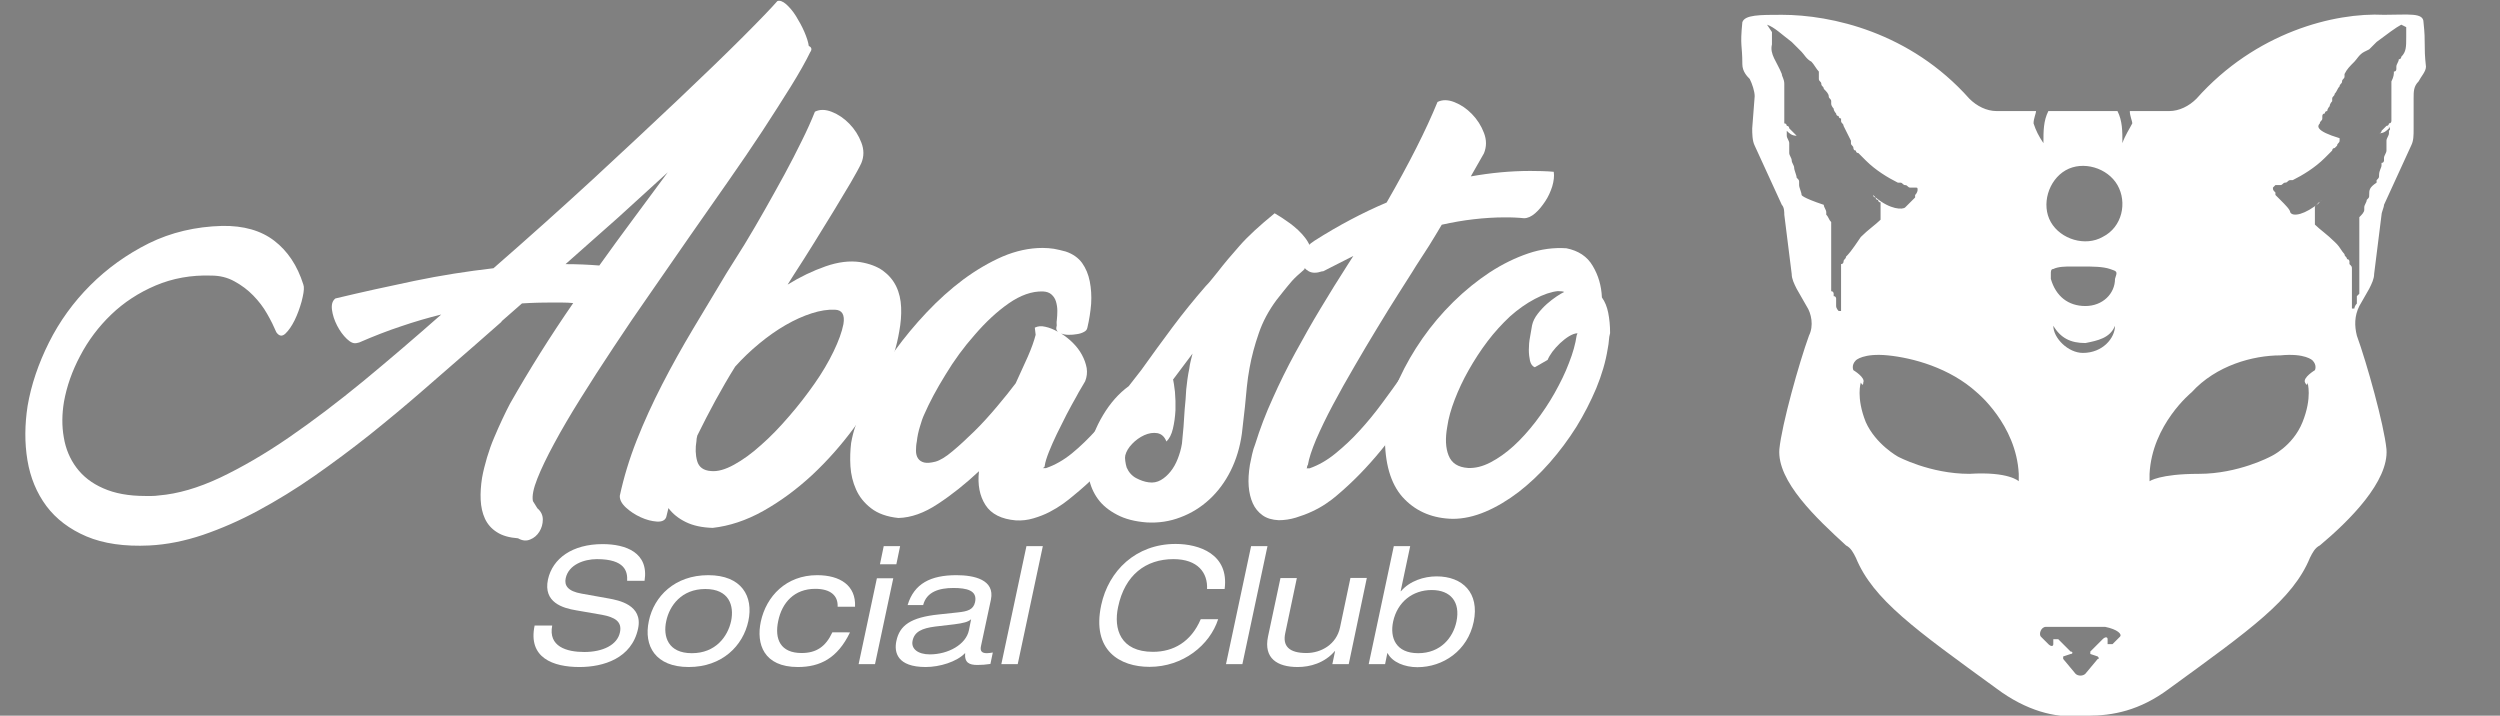 <?xml version="1.0" encoding="utf-8"?>
<!-- Generator: Adobe Illustrator 21.1.0, SVG Export Plug-In . SVG Version: 6.00 Build 0)  -->
<svg version="1.1" id="_x35_eba6449-abe8-4f79-9022-0e5efe128a3a"
	 xmlns="http://www.w3.org/2000/svg" xmlns:xlink="http://www.w3.org/1999/xlink" x="0px" y="0px" viewBox="0 0 101.3 29"
	 style="enable-background:new 0 0 101.3 29;" xml:space="preserve">
<rect x="0" y="0" width="101.3" height="29" fill="#808080" stroke="none"/>
<style type="text/css">
	.st0{fill:#FFFFFF;}
</style>
<symbol  id="Graph" viewBox="-492.9 -182.8 928.7 390.4">
	<path class="st0" d="M-298.3,7c-1.8-0.5-3.7,0.3-5.9,2.4c-2.2,2.1-4.1,4.7-5.7,7.8c-1.6,3.1-2.6,6.2-3,9.2c-0.4,3.1,0.2,5.3,2,6.7
		c15.5,3.7,30.9,7.1,46.3,10.3c15.4,3.2,30.8,5.6,46.3,7.4c20.2,17.6,39.6,35,58.2,52.1c18.6,17.2,35.3,32.8,50.3,47
		c15,14.2,27.5,26.3,37.6,36.4c10.1,10.1,16.8,17.1,20.2,21c1.4,0.5,3.1-0.1,5.1-1.8c2-1.8,4-4.1,5.8-7c1.8-2.9,3.5-6,4.9-9.2
		c1.4-3.3,2.3-6,2.6-8.3c1.6-0.7,1.9-1.8,1.1-3.4v0.3c-2.8-5.8-6.7-12.7-11.6-20.6c-4.9-7.9-10.5-16.6-16.6-26
		c-6.2-9.4-12.9-19.3-20.2-29.7c-7.3-10.4-14.7-21-22.3-31.9c-7.6-10.9-15.2-21.9-22.8-32.9c-7.7-11-15-21.7-21.9-32.2
		c-7-10.5-13.4-20.5-19.4-30.1c-6-9.6-11.1-18.3-15.4-26.3c-4.3-7.9-7.6-14.8-9.9-20.6c-2.3-5.8-3.2-10.2-2.6-13.2l2.6-4.2
		c2.1-1.8,3.2-4,3.2-6.6c0-2.6-0.7-5-2-7.1c-1.3-2.1-3.1-3.7-5.4-4.6c-2.3-1-4.7-0.7-7.1,0.7c-5.1,0.4-9.2,1.5-12.4,3.6
		c-3.2,2-5.5,4.7-7,7.9c-1.5,3.3-2.3,6.9-2.5,11c-0.2,4.1,0.1,8.4,0.8,12.9c0.7,3.9,1.7,7.8,2.9,11.9c1.2,4,2.6,8,4.2,11.7
		c1.6,3.8,3.2,7.4,4.8,10.8c1.6,3.4,3.1,6.5,4.5,9.1c11.3,19.9,23.6,39.5,37,58.9c-2.1,0.2-4.2,0.3-6.3,0.3c-2.1,0-4.1,0-6.1,0
		c-3,0-5.9,0-8.8-0.1c-2.9-0.1-5.9-0.2-8.8-0.4l-12.1-10.6h0.3l-15.6-13.7c-9.7-8.4-19.7-17.2-30-26.1c-10.3-9-20.8-17.7-31.5-26.3
		c-10.7-8.5-21.6-16.6-32.6-24.3c-11-7.7-22-14.4-32.9-20.3c-10.9-5.9-21.7-10.6-32.5-14.3c-10.7-3.6-21.2-5.7-31.4-6.2
		c-14.6-0.7-26.9,1.1-36.8,5.3c-9.9,4.2-17.8,10.2-23.5,17.8c-5.7,7.7-9.4,16.6-11.1,26.8c-1.7,10.2-1.6,20.9,0.1,31.9
		c2.1,12.3,6.3,24.7,12.5,37.1c6.2,12.4,14.3,23.6,24.2,33.5c9.9,9.9,21.3,18.1,34.3,24.6c13,6.4,27.4,9.8,43,10.2
		c12.5,0.2,22.7-2.7,30.5-8.7c7.8-6,13.5-14.5,17-25.6l0.3-1.3c0.2-1.9-0.3-4.8-1.3-8.7c-1.1-3.9-2.4-7.5-4.1-11
		c-1.7-3.4-3.5-6-5.4-7.8c-1.9-1.8-3.7-1.5-5.3,0.8c-1.4,3.3-3.2,7-5.4,10.8c-2.2,3.9-4.9,7.4-8.1,10.7c-3.2,3.3-6.8,6-11,8.3
		c-4.1,2.3-8.7,3.4-13.6,3.4c-11.8,0.4-22.7-1.6-32.6-5.8c-9.9-4.2-18.6-9.9-26-17c-7.4-7.1-13.5-15.2-18.2-24.2
		c-4.8-9-7.9-18-9.5-26.9c-1.2-7.2-1.3-14.2-0.1-20.9c1.1-6.7,3.6-12.6,7.4-17.7c3.8-5.1,9-9.2,15.7-12.1c6.7-3,14.9-4.5,24.6-4.5
		c1.2,0,2.5,0,3.8,0s2.7,0.1,4.1,0.3c11.1,0.9,23.1,4.4,35.9,10.4c12.8,6.1,26.3,13.9,40.4,23.6c14.1,9.7,28.6,20.7,43.7,33.1
		c15,12.4,30.2,25.4,45.5,38.9c-7.7-1.9-15.6-4.2-23.5-6.9c-7.9-2.6-16.1-5.8-24.6-9.5L-298.3,7z M-176.1,53.2
		c6.9,0,13.5-0.3,19.8-0.8c6.5,9.1,13.2,18.3,19.9,27.3c6.8,9.1,13.5,18.2,20.2,27.3l-29.3-26.7L-176.1,53.2z"/>
	<path class="st0" d="M-46,41.2c7.4,4.6,14.8,8.1,22.2,10.7c7.4,2.6,14.2,3.4,20.3,2.5c5.5-0.9,9.9-2.6,13.3-5
		c3.4-2.5,6-5.5,7.8-9.2c1.8-3.7,2.7-7.8,2.9-12.3c0.2-4.5-0.2-9.2-1.1-14.1C18,5.5,15.6-2.4,12.3-10C7.4-20.9,1.1-31.6-6.6-42
		c-7.7-10.5-16-19.9-25.1-28.4c-9.1-8.4-18.6-15.4-28.6-21s-19.9-8.8-29.6-9.9c-6.2,0.2-11.4,1.3-15.7,3.4
		c-4.3,2.1-7.7,4.8-10.2,8.2l-1.3-5.3c-0.7-1.9-2.6-2.8-5.5-2.6c-3,0.2-6.1,1-9.4,2.5c-3.3,1.5-6.2,3.4-8.7,5.7
		c-2.5,2.3-3.7,4.6-3.6,6.9c2.3,10.7,5.6,21.6,9.9,32.5c4.3,10.9,9.3,21.8,14.9,32.7c5.6,10.9,11.7,21.8,18.2,32.7
		c6.5,10.9,13,21.7,19.5,32.5l10.6,16.9c4,6.7,8.1,13.5,12,20.5c4,7,7.7,13.8,11.4,20.5c3.6,6.7,7,13.2,10,19.4
		c3.1,6.2,5.7,12,7.8,17.3c2.8,1.4,6.1,1.4,9.9-0.1c3.8-1.5,7.2-3.8,10.3-7c3.1-3.2,5.4-6.8,7-11c1.6-4.1,1.6-8.1,0-12
		c-1.2-2.6-3.3-6.4-6.2-11.4c-2.9-4.9-6.2-10.4-9.9-16.5c-3.7-6.1-7.6-12.4-11.7-19c-4.1-6.6-8.1-12.9-12-18.9L-46,41.2z M-76.7-6.8
		c-4.1-6.5-7.9-13.2-11.6-19.9c-3.7-6.8-7.2-13.6-10.6-20.5c-0.4-1.4-0.5-2.5-0.5-3.2c-0.7-4.2-0.6-8.1,0.4-11.7
		c1-3.6,3.7-5.6,8.1-5.9c3.9-0.4,8.4,0.9,13.5,3.7c5.1,2.8,10.4,6.6,15.8,11.5c5.5,4.8,10.9,10.4,16.4,16.8
		c5.5,6.3,10.4,12.7,14.9,19.1c4.5,6.4,8.2,12.7,11.2,18.9c3,6.2,4.9,11.5,5.8,16.1c0.9,5.5-0.8,8.3-5,8.4
		c-4.1,0.2-8.6-0.5-13.6-2.1c-5-1.6-10.1-3.9-15.3-6.9c-5.2-3-10.3-6.6-15.4-10.8C-67.8,2.4-72.4-2-76.7-6.8z"/>
	<path class="st0" d="M129.6,16c-0.2-1.1-0.8-1.9-2-2.5c-1.1-0.6-2.5-1.1-4.1-1.3c-1.6-0.3-3.2-0.4-4.9-0.4c-1.7,0-3.1,0.3-4.4,0.8
		c2.5-1.6,4.8-3.4,6.9-5.5c2.1-2.1,3.9-4.4,5.3-7c1.4-2.6,2.3-5.1,2.8-7.8c0.4-2.6,0.1-5.2-0.9-7.7c-0.7-1.2-1.5-2.6-2.4-4.1
		c-0.9-1.5-1.8-3-2.6-4.6c-1.9-3.3-3.9-7-5.9-10.8c-2-3.9-3.9-7.7-5.7-11.4c-1.8-3.7-3.3-7.2-4.6-10.4c-1.3-3.3-2.2-6-2.5-8.3
		c0-0.4-0.1-0.6-0.4-0.8c-0.3-0.2-0.5-0.4-0.7-0.5h1.8c5.3,1.8,10.4,4.7,15.3,8.7c4.9,4,9.7,8.7,14.4,13.9
		c4.7,5.2,9.1,10.7,13.5,16.6c4.3,5.9,8.4,11.6,12.3,17c1.4,1.4,2.5,2.6,3.2,3.7c0.7,1.1,1.4,2.2,2.1,3.4c0.7,0.9,2,1.1,4,0.7
		c1.9-0.4,3.8-1.3,5.5-2.5c1.8-1.2,3.2-2.7,4.2-4.4c1.1-1.7,1.1-3.1,0-4.4l-7.7-10.6v-0.3c-7.6-10.4-15.4-20.6-23.6-30.8
		c-8.2-10.1-17.3-19.2-27.3-27.3c-1.6-1.4-3.6-2.9-5.9-4.6c-2.4-1.7-5-3.3-7.9-4.8s-6-2.7-9.4-3.7c-3.3-1-6.8-1.4-10.3-1.2
		c-8.4,0.7-14.4,3.7-17.8,9c-3.4,5.3-4.7,11.9-3.8,19.8c-7.9-7.4-15.9-13.8-24-19.1c-8.1-5.4-15.8-8.1-23.2-8.3
		c-6.7,0.7-12,2.6-16,5.7c-4,3.1-6.9,6.7-8.8,11c-1.9,4.2-3,8.8-3.3,13.6c-0.3,4.8-0.1,9.4,0.4,13.6c0.7,3.9,1.5,7,2.4,9.5
		c1.8,6.5,4.7,13.6,8.7,21.4c4,7.7,8.9,15.5,14.5,23.2c5.6,7.7,11.8,15.2,18.6,22.4c6.8,7.2,13.9,13.6,21.5,19.3
		c7.6,5.6,15.3,10.1,23.1,13.5c7.8,3.3,15.6,5,23.4,5c2.3,0,4.5-0.2,6.6-0.5c2.1-0.4,4.4-0.9,6.9-1.6c4.2-1.4,7.4-3.7,9.6-6.7
		c2.2-3.1,3.7-6.7,4.5-10.8c0.8-4.1,1.1-8.5,0.8-13.2C131.4,25.2,130.7,20.6,129.6,16z M98.8,16c1.8,0.9,3.8,1.1,6.2,0.5
		c2.4-0.5,4.8-1.5,7.3-2.9c-0.9,0.9-1.1,1.8-0.8,2.9c0.2,0.5,0.2,1.1,0.1,1.8c-0.1,0.7,0,1.4,0.1,2.1c0.2,1.8,0.3,3.6,0.3,5.5
		c0,1.9-0.3,3.7-0.8,5.4c-0.5,1.7-1.4,3-2.6,4.1c-1.2,1.1-2.9,1.7-5,1.8c-6.5,0.2-13.2-2.2-20.1-7c-6.9-4.8-13.5-11-19.8-18.3
		C57.3,4.7,51.5-3.2,46.4-11.7c-5.2-8.4-9.3-16.1-12.3-23c-0.9-1.9-1.8-4.4-2.6-7.3c-0.9-2.9-1.5-5.8-1.8-8.6
		c-0.4-1.9-0.5-3.8-0.5-5.5c0-1.8,0.4-3.3,1.2-4.5c0.8-1.2,2-2,3.6-2.4c1.6-0.4,3.8-0.2,6.6,0.5c2.6,0.7,6,2.7,10,6.1
		c4,3.3,8.3,7.3,12.8,11.7s8.9,9.3,13.2,14.4c4.3,5.1,8,9.7,11,13.7C90-11.2,92.5-6,94.7-1c2.2,5,3.7,9.3,4.6,12.8L98.8,16z"/>
	<path class="st0" d="M130.4-56.8c1.4,7.4,4.2,14.6,8.4,21.6c4.2,7,9.2,12.7,15,16.9l7.4,9.5c6,8.4,12.1,16.8,18.3,25.1
		c6.2,8.3,12.7,16.3,19.4,24c1.4,1.4,2.6,2.8,3.7,4.2c1.1,1.4,2.2,2.8,3.4,4.2c3.7,4.8,8,9.9,12.8,15.3c4.8,5.5,11.7,11.8,20.5,19
		c2.5-1.4,5.5-3.4,9-5.9c3.5-2.6,6.5-5.4,8.8-8.4c2.4-3.1,3.7-6.3,4.1-9.6c0.3-3.3-1.3-6.3-5-9l0.8,0.3c-3.5-3-6-5.3-7.5-7
		c-1.5-1.7-3.1-3.7-4.9-5.9l-4.2-5.3c-4.6-6.2-8.1-12.7-10.4-19.5c-2.4-6.9-4.2-13.6-5.4-20.3c-0.7-3.7-1.2-7.4-1.6-11.2
		c-0.4-3.8-0.7-7.6-1.1-11.5l-1.8-15.8c-1.1-7.9-3.3-15.2-6.6-21.8c-3.3-6.6-7.5-12.2-12.5-16.8c-5-4.6-10.7-8.1-16.9-10.4
		c-6.2-2.4-12.8-3.4-19.7-3c-6.9,0.5-12.7,2-17.4,4.5c-4.8,2.5-8.5,5.5-11.2,9.2c-2.7,3.7-4.5,7.9-5.4,12.7
		C129.6-67.1,129.6-62.1,130.4-56.8z M189.3-8c0.2,1.4,0.4,2.9,0.8,4.4c0.4,1.5,0.7,2.9,1.1,4.4l-11.1-14.8l-0.3-0.3
		c0.3-1.4,0.7-3.8,1.1-7.3c0.3-3.4,0.4-7,0.3-10.8c-0.2-3.8-0.7-7.4-1.5-10.8c-0.8-3.4-2.1-5.9-3.8-7.5c-1.1,2.8-2.8,4.4-5.3,4.9
		c-2.5,0.4-5,0-7.7-1.2c-2.6-1.2-5-2.9-7.1-5.1c-2.1-2.2-3.4-4.4-4-6.7c-0.2-0.9-0.2-2,0-3.3c0.2-1.3,0.4-2.6,0.8-3.8
		c1.2-2.8,3.1-4.9,5.5-6.2c2.5-1.3,4.9-2.2,7.4-2.5c2.6-0.4,5,0.1,7.1,1.3c2.1,1.2,4,2.9,5.7,5c1.7,2.1,3.1,4.6,4.2,7.4
		c1.1,2.8,2,5.8,2.5,9c0.7,6.3,1.2,13,1.6,20.1c0.4,3.7,0.7,7.6,0.9,11.6C187.9-16.4,188.4-12.2,189.3-8z"/>
	<path class="st0" d="M267.1,49c-3.2-1.1-5.8-1.1-7.8,0c-2,1.1-3.3,2.6-3.8,4.6c-0.5,2-0.2,4.3,0.9,6.7c1.1,2.5,3.2,4.7,6.2,6.6
		c7.2,4.6,14.3,8.7,21.3,12.4c7,3.7,13.9,7,21,10c13.2,22.9,23.1,42.5,29.8,58.9c2.8,1.4,6.1,1.4,9.9-0.1c3.8-1.5,7.2-3.8,10.3-7
		c3.1-3.2,5.4-6.8,7-11c1.6-4.1,1.6-8.1,0-12l-7.7-13.5c11.8,2.1,23.4,3.2,34.8,3.2c1.8,0,4,0,6.9-0.1c2.8-0.1,5.1-0.2,6.9-0.4
		c0.4-2.6,0-5.5-0.9-8.6c-1-3.1-2.3-6-4.1-8.7c-1.8-2.7-3.7-5.1-5.9-7c-2.2-1.9-4.4-2.9-6.5-2.9c-1.8,0.2-3.6,0.3-5.5,0.4
		c-1.9,0.1-3.9,0.1-5.8,0.1c-6,0-12.1-0.4-18.2-1.1c-6.2-0.7-12.4-1.8-18.7-3.2c-2.5-4.2-5-8.4-7.5-12.4c-2.6-4.1-5.1-7.9-7.5-11.6
		l-2.1-3.4c-2.1-3.3-5-7.9-8.7-13.7c-3.7-5.8-7.7-12.3-12-19.4c-4.3-7.1-8.8-14.6-13.3-22.4c-4.6-7.8-8.8-15.4-12.7-22.7
		c-3.9-7.3-7.1-14-9.8-20.2c-2.6-6.2-4.2-11.1-4.8-14.8c-0.4-0.5-0.5-1-0.5-1.3c0-0.4-0.1-0.6-0.3-0.8h1.8c5.1,1.8,10.1,4.6,15,8.6
		c4.9,4,9.7,8.4,14.3,13.5c4.6,5,9,10.4,13.2,16.1c4.2,5.7,8.3,11.3,12.1,16.8h-0.3c1.1,1.6,2.2,3.1,3.4,4.6
		c1.2,1.5,2.4,2.9,3.4,4.4c0.7,1.1,1.9,1.3,3.7,0.8c1.8-0.5,3.5-1.4,5.1-2.6c1.7-1.2,3-2.7,4-4.4c1-1.7,1.1-3.1,0.4-4.4l-8.7-11.9
		c-7.2-10-15-20.2-23.4-30.5c-8.4-10.3-17.2-19.3-26.5-27.1c-1.6-1.4-3.6-2.9-6.1-4.6c-2.5-1.7-5.2-3.2-8.2-4.6
		c-3-1.4-6.2-2.6-9.5-3.6c-3.3-1-6.7-1.5-10-1.5c-3.9,0.2-7,1.1-9.5,2.9c-2.5,1.8-4.4,4.1-5.7,7c-1.3,2.9-2.1,6.2-2.4,10
		c-0.3,3.8,0,8,0.7,12.5c0.4,1.9,0.8,4,1.3,6.2c0.5,2.2,1.1,4.2,1.8,5.9c2.8,9,6.2,18,10.3,26.9c4,9,8.4,17.9,13.2,26.7
		c4.8,8.8,9.7,17.5,14.9,26.1c5.2,8.6,10.4,17.1,15.7,25.3l3.4,5.3l-17.7-9L267.1,49z"/>
	<path class="st0" d="M410.2,62.5c7-1.4,12.2-4.8,15.4-10.3c3.3-5.5,5.1-11.6,5.4-18.5c1.8-2.5,3-5.5,3.7-9
		c0.7-3.5,1.1-7.5,1.1-11.9c-0.4-1.4-0.6-2.8-0.7-4.2c-0.1-1.4-0.3-3.1-0.7-5c-1.2-7.6-3.5-15.3-6.7-23.1
		c-3.3-7.8-7.2-15.4-11.7-22.7c-4.6-7.3-9.8-14.3-15.6-20.9c-5.8-6.6-11.9-12.3-18.2-17.2c-6.3-4.8-12.8-8.7-19.4-11.5
		c-6.6-2.8-13-4.2-19.1-4.2c-11.4,0.2-20.9,4-28.2,11.4c-7.4,7.4-11.3,18.8-11.6,34.3c0,1.9,0.1,4,0.3,6.2c0.2,2.2,0.4,4.5,0.8,7
		c1.2,7.6,3.7,15.4,7.4,23.4c3.7,8,8.2,15.8,13.5,23.4c5.3,7.6,11.3,14.7,18.1,21.4c6.8,6.7,13.9,12.4,21.3,17.3
		c7.4,4.8,14.9,8.5,22.6,11.1C395.3,62,402.8,63,410.2,62.5z M391.7-7.2c-1.4,0.5-2.3,1.8-2.8,3.7c-0.4,1.9-0.7,4.1-0.7,6.5
		c0,2.4,0.2,4.9,0.7,7.5c0.4,2.6,0.8,4.9,1.2,6.9c0.5,2.3,1.6,4.5,3.3,6.7c1.7,2.2,3.5,4.1,5.4,5.8c1.9,1.7,3.8,3.1,5.7,4.4
		c1.8,1.2,3.3,2.1,4.4,2.6c-0.5,0.3-1.8,0.5-3.7,0.5c-3.9-0.4-8.4-1.9-13.5-4.6c-5.1-2.7-9.9-6.1-14.5-10.2
		C372.5,18.2,368,13.3,364,8c-4.1-5.4-7.7-11-11-16.8c-3.3-5.8-6-11.6-8.2-17.3c-2.2-5.7-3.7-11-4.4-16c-1.2-6.7-1-12.3,0.8-16.8
		c1.8-4.5,5.5-6.9,11.4-7.3c4.2-0.2,8.6,0.9,13.2,3.3c4.6,2.4,9.1,5.6,13.5,9.6c4.4,4,8.7,8.8,12.8,14.1c4.1,5.4,7.9,11,11.2,16.9
		c3.3,5.9,6.2,11.7,8.4,17.6c2.3,5.8,3.8,11.2,4.5,16.1l0.5,1.3c-1.4,0-3-0.6-4.9-1.7c-1.8-1.1-3.6-2.5-5.3-4.1
		c-1.7-1.6-3.2-3.3-4.5-5c-1.3-1.8-2.2-3.3-2.8-4.8L391.7-7.2z"/>
	<g>
		<path class="st0" d="M-183.9-158.5c-2.4-12.3,8.4-15.5,18.8-15.5c10.8,0,19.4,4.1,20.9,11.6c1.3,6.2-3,8.8-10.6,10.2l-15,2.6
			c-7.9,1.3-19.4,4.6-16.6,18c2.7,12.5,14.4,20.8,32,20.8c13.7,0,27.2-5,24.6-21.5h-10.2c0.3,5.4-1.2,12.7-17.7,12.7
			c-7.5,0-16.6-3.2-18.3-11.2c-0.9-4.2,1.2-7.6,9.3-9l16.2-2.9c5.2-1,19.9-3.6,16.9-17.6c-3.7-17.5-20.4-22.5-34.3-22.5
			c-15.5,0-30.3,5.4-26.3,24.3H-183.9z"/>
		<path class="st0" d="M-92.5-129c19.6,0,26.6-12.4,23.5-26.9c-3.1-14.5-15.4-26.9-34.9-26.9c-19.6,0-26.5,12.4-23.4,26.9
			C-124.3-141.4-112.1-129-92.5-129z M-94.2-137.1c-13.9,0-21-9.7-22.9-18.8c-2-9.1,1.1-18.8,15-18.8s21,9.7,23,18.8
			C-77.2-146.8-80.3-137.1-94.2-137.1z"/>
		<path class="st0" d="M-9.5-162.6c-7.3-15.1-17.5-20.2-30.5-20.2c-20,0-24.5,13.5-21.7,26.6c3.2,14.9,14.9,27.2,33,27.2
			c13.4,0,22.8-6,22.2-18.5h-10.2c0.3,6.5-4.1,10.5-13.1,10.5c-12.3,0-19.5-8.1-21.7-18.8c-2.3-10.8,1.4-18.8,13.7-18.8
			c8.6,0,14.1,3.7,18,12.1H-9.5z"/>
		<path class="st0" d="M6.3-130.8h9.6L5.2-181.1h-9.6L6.3-130.8z M10.3-112h9.6l-2.2-10.6H8.1L10.3-112z"/>
		<path class="st0" d="M24.3-146.5c3.8,12.6,13.5,17.5,28.6,17.5c10.3,0,22.6-2.6,20.2-14.3l-5.8-27.1c-0.7-3,0.4-4.3,3.4-4.3
			c1.1,0,2.4,0.2,3.5,0.4l-1.4-6.7c-2.4-0.4-5.3-0.6-7.6-0.6c-4.8,0-7.7,1.3-7.2,7c-4.9-5.2-15-8.2-23.1-8.2
			c-16.7,0-18.6,8.6-17.2,15.2c1.9,9.2,8.4,13.9,24.9,15.6l11.2,1.2c5.5,0.6,9,1.5,10,6c1.5,6.9-4.9,8.3-12.7,8.3
			c-8.3,0-15.7-2.2-17.7-10H24.3z M61.5-154.8c-1.7-1.6-4.5-2.3-10-3l-11.1-1.3c-7.7-1-12.1-3-13.2-8.3c-1-4.7,3.1-8,10.1-8
			c10.8,0,21.2,5.8,22.9,14.1L61.5-154.8z"/>
		<path class="st0" d="M93.9-112h9.6l-14.7-69.1h-9.6L93.9-112z"/>
		<path class="st0" d="M199.7-137.2c0.5,9.5-5.3,17.6-19.7,17.6c-16.2,0-28.5-9.3-32.4-28c-2.8-13,1.4-26.3,20.4-26.3
			c12,0,22.3,5.8,28,19.1h10.2c-4.9-15.2-20.6-27.9-40.2-27.9c-17.3,0-34,9.5-28.3,36.2c4.3,20,20.2,35.8,43.6,35.8
			c13.7,0,31.4-5.9,28.7-26.4H199.7z"/>
		<path class="st0" d="M225.5-112h9.6l-14.7-69.1h-9.6L225.5-112z"/>
		<path class="st0" d="M282.7-181.1h-9.6l1.6,7.6h-0.2c-6-7-14.5-9.3-21.7-9.3c-12.1,0-20,5.2-17.4,17.8l7.3,34.3h9.6l-6.8-32.3
			c-1.6-7.4,2.1-11.6,12.4-11.6c8.7,0,17.6,5.1,19.7,15l6.1,29h9.6L282.7-181.1z"/>
		<path class="st0" d="M309.1-112h9.6l-5.6-26.4h0.2c5.1,6,13.4,8.7,20.9,8.7c15.2,0,25.2-9.7,21.7-26.6s-17.9-26.6-33-26.6
			c-7.4,0-14.7,2.9-17.4,8.2h-0.2l-1.3-6.4h-9.6L309.1-112z M331.3-137.7c-11.2,0-20.1-7-22.6-18.5c-2-9.5,1.6-18.5,14.7-18.5
			c13,0,20.4,9,22.4,18.5C348.2-144.7,342.4-137.7,331.3-137.7z"/>
	</g>
</symbol>
<title>logo-light</title>
<path d="M19.9-59.7v1.6h-0.5c-1.2,0.1-2.5-0.4-3.3-1.3c-1,0.9-2.3,1.4-3.6,1.3h-0.8v-1.5c0.4,0,0.9-0.1,1.3-0.2
	c0.5-0.2,0.8-0.5,0.8-0.8c0-0.4-0.2-0.8-0.4-1.1c-0.2-0.4-0.4-0.7-0.6-1.1H5.5c-0.3,0.6-0.5,1.2-0.6,1.8c0,1,0.7,1.5,2.2,1.4v1.5
	c-0.2,0-0.5,0.1-0.8,0.1c-0.9,0.1-1.9-0.3-2.5-1c-0.8,0.6-1.8,1-2.8,1c-0.3,0-0.7-0.1-1-0.2v-1.5c1,0,1.9-0.6,2.3-1.5
	c0.8-2,1.7-3.9,2.6-5.9C5.7-69,6.4-70.8,7-72.7c0-0.5-0.3-0.7-0.9-0.7H5.5v-1.8c0.4-0.1,0.7-0.1,1.1-0.1c1.2-0.1,2.4,0.5,3.2,1.4
	c0.4-0.5,0.8-0.8,1.4-1c0.6-0.2,1.2-0.4,1.8-0.4c0.3,0,0.7,0,1,0.1v1.7c-0.4,0-0.7,0.1-1,0.3c-0.3,0.2-0.5,0.5-0.5,0.9
	c0,0.3,0.1,0.5,0.2,0.8L18-61.2C18.6-60.1,19.2-59.7,19.9-59.7z M11.4-65.4l-2.7-5.3l-2.1,5.3H11.4z M15-61.1c0-0.6-0.1-1.2-0.4-1.7
	l-4.2-8.4c-0.3-0.3-0.6-0.6-1-0.8L15-61.1z"/>
<path d="M36.1-63.2c0,1.7-0.9,3.3-2.4,4.1c-1.5,0.8-3.1,1.3-4.8,1.2c-1.5,0-2.9-0.5-4.1-1.4c-0.4,0.4-1,0.7-1.6,0.9
	c-0.6,0.2-1.3,0.3-1.9,0.3h-0.2v-1.7c0.5-0.1,0.9-0.4,1.2-0.8c0.3-0.4,0.5-0.9,0.5-1.4v-9.2c0.1-0.6-0.1-1.3-0.4-1.8
	c-0.4-0.5-1-0.8-1.6-0.7v-1.6h1c1.2-0.1,2.4,0.2,3.3,0.9c1.3-0.8,2.9-1.2,4.4-1.1c1.5,0,2.9,0.4,4.1,1.3c1.2,0.8,2,2.1,2,3.6
	c0,1.3-0.8,2.5-2,3.1c0.8,0.3,1.5,1,1.9,1.8C35.8-65,36-64.1,36.1-63.2z M24.4-70.3c0.1-1-0.2-1.9-0.7-2.7c0.3,0.6,0.4,1.3,0.3,2
	v8.2c0.1,0.8-0.1,1.7-0.5,2.4c0.6-0.2,0.9-0.9,0.9-2V-70.3z M31.3-71.2c0-0.6-0.2-1.3-0.5-1.8c-0.4-0.5-1-0.8-1.6-0.8
	c-0.5,0-1,0.1-1.4,0.3c-0.5,0.3-0.8,0.6-0.8,1.1v4.2h0.7C30.1-68.3,31.3-69.2,31.3-71.2L31.3-71.2z M32.2-63.3
	c0-0.8-0.3-1.6-0.9-2.2c-0.6-0.6-1.4-0.9-2.3-0.9c-0.7,0-1.4,0.2-2,0.5v3.9c0,1.4,0.6,2,1.9,2c0.9,0,1.7-0.3,2.3-1
	C31.9-61.6,32.3-62.4,32.2-63.3L32.2-63.3z M32.7-71.2c-0.1-0.8-0.5-1.6-1.2-2c0.5,0.6,0.8,1.4,0.8,2.2c0,0.7-0.2,1.4-0.6,2
	C32.3-69.6,32.7-70.4,32.7-71.2L32.7-71.2z M33.6-63.3c0-0.9-0.5-1.7-1.3-2.2c0.5,0.7,0.8,1.5,0.8,2.4c0,0.9-0.3,1.7-0.9,2.4
	C33-61.4,33.5-62.3,33.6-63.3L33.6-63.3z"/>
<path d="M55.9-59.7v1.6h-0.6c-1.2,0.1-2.5-0.4-3.3-1.3c-1,0.9-2.3,1.4-3.6,1.3h-0.8v-1.5c0.4,0,0.9-0.1,1.3-0.2
	c0.5-0.2,0.8-0.5,0.8-0.8c0-0.4-0.2-0.8-0.4-1.1c-0.2-0.4-0.4-0.7-0.6-1.1h-7.3c-0.3,0.6-0.5,1.2-0.6,1.8c0,1,0.7,1.5,2.2,1.4v1.5
	c-0.2,0-0.5,0.1-0.8,0.1c-0.9,0.1-1.9-0.3-2.5-1c-0.8,0.6-1.8,1-2.8,1c-0.3,0-0.7-0.1-1-0.2v-1.5c1,0,1.9-0.6,2.3-1.5
	c0.8-2,1.7-3.9,2.6-5.9c0.9-1.8,1.6-3.6,2.1-5.5c0-0.5-0.3-0.7-0.9-0.7h-0.6v-1.8c0.4-0.1,0.7-0.1,1.1-0.1c1.2-0.1,2.4,0.5,3.2,1.4
	c0.4-0.5,0.8-0.8,1.4-1c0.6-0.2,1.2-0.4,1.8-0.4c0.3,0,0.7,0,1,0.1v1.7c-0.4,0-0.7,0.1-1,0.3c-0.3,0.2-0.5,0.5-0.5,0.9
	c0,0.3,0.1,0.5,0.2,0.8L54-61.2C54.6-60.1,55.3-59.7,55.9-59.7z M47.5-65.4l-2.7-5.3l-2.1,5.3H47.5z M51-61.1c0-0.6-0.1-1.2-0.4-1.7
	l-4.3-8.4c-0.3-0.3-0.6-0.6-1-0.8L51-61.1z"/>
<path d="M69.8-63.5c0,1.6-0.7,3.2-2.1,4.1c-1.3,1-2.9,1.5-4.5,1.5c-0.9,0-1.8-0.2-2.6-0.6c-0.4-0.2-0.9-0.4-1.3-0.6
	c-0.3,0-0.3,0.2-0.3,0.7h-1.7L57-64.6l1.7-0.1c0.4,1.1,1,2.1,1.8,3c0.7,0.9,1.7,1.6,2.9,1.7c0.7,0,1.3-0.2,1.8-0.7
	c0.5-0.4,0.8-1,0.8-1.7c0-1.2-0.8-2-2.4-2.4c-2.9-0.8-4.4-1.3-4.4-1.3c-1.6-0.8-2.5-2.4-2.4-4.2c-0.1-1.5,0.6-2.9,1.8-3.8
	c1.2-0.9,2.6-1.4,4.1-1.4c1.6,0,3.2,0.5,4.6,1.3l0.3-0.8l1.3,0.2l0.3,5.6l-1.4,0.1c-0.7-3-2-4.4-4.1-4.4c-1.5,0-2.7,1.2-2.7,2.7
	c0,0.6,0.5,1,1.4,1.4c0.9,0.4,2,0.6,3,0.8c1,0.2,1.8,0.7,2.6,1.3C69.1-66.4,69.8-65,69.8-63.5z M67.1-63.1c0-1.8-1.6-3-4.9-3.4
	c-1.1-0.1-2.1-0.6-2.9-1.4c-0.8-0.8-1.3-1.8-1.3-2.9c-0.1,0.3-0.1,0.6-0.1,0.9c0,1,0.4,2,1.2,2.6c0.8,0.6,1.7,1,2.6,1.2
	c1,0.2,1.9,0.5,2.9,0.7c0.6,0.2,1.1,0.6,1.4,1.2c0.4,0.5,0.7,1.1,0.7,1.8c0,0.2,0,0.5-0.1,0.7C67-62.1,67.1-62.6,67.1-63.1z"/>
<path d="M85.5-75v5.8l-1.7,1c0-0.9-0.2-1.8-0.4-2.7c-0.3-1.3-0.9-1.9-1.7-1.9c-0.9,0.1-1.5,0.7-1.6,1.6v9.5c0,0.5,0.1,1,0.4,1.4
	c0.3,0.5,0.8,0.7,1.3,0.7v1.6c-0.3,0.1-0.6,0.1-0.9,0.1c-1,0-1.9-0.4-2.5-1.2c-0.9,0.9-2.1,1.3-3.3,1.2h-0.6v-1.6
	c0.4-0.1,0.8-0.3,1.1-0.6c0.3-0.3,0.4-0.8,0.4-1.2v-10c0-1-0.4-1.4-1.2-1.4s-1.6,0.6-2.1,1.9c-0.3,0.9-0.5,1.9-0.6,2.9l-1.5-0.8v-6
	l0.9-0.4c0.4,0.4,0.9,0.7,1.5,0.6c0.6,0,1.1-0.2,1.6-0.4c0.5-0.3,1.1-0.4,1.7-0.4c0.8-0.1,1.5,0.3,1.9,1c0.3-0.3,0.7-0.6,1.1-0.7
	c0.4-0.2,0.9-0.3,1.4-0.3c0.6,0.1,1.2,0.2,1.7,0.5c0.4,0.2,0.8,0.4,1.3,0.5c0.4,0,0.6-0.2,0.6-0.7L85.5-75z M77.7-62.5v-7.9
	c0.1-1-0.2-1.9-0.8-2.7c0.3,0.6,0.4,1.3,0.3,2v8.2c0.1,0.8-0.1,1.7-0.5,2.4C77.3-60.7,77.7-61.3,77.7-62.5z"/>
<path d="M101.3-66.7c0.1,2.2-0.6,4.4-1.9,6.2c-1.3,1.8-3.4,2.9-5.6,2.9c-2.2,0-4.2-1.1-5.5-2.9c-1.3-1.8-2-3.9-2-6.1
	c0-2.2,0.7-4.3,2-6.1c1.3-1.8,3.4-2.9,5.6-2.9c2.2,0,4.2,1.1,5.4,2.9C100.7-71,101.4-68.9,101.3-66.7z M90.3-59.7
	c-1.3-2.2-2.1-4.7-2.1-7.3c0-2.1,0.6-4.2,1.7-6.1c-0.8,0.9-1.3,1.9-1.7,3c-0.4,1.1-0.6,2.2-0.6,3.4C87.5-64.1,88.5-61.6,90.3-59.7z
	 M96.6-66.2c0-1.4-0.1-2.8-0.4-4.2c-0.5-2-1.2-3-2.2-3c-1.2,0-2,0.9-2.5,2.8c-0.3,1.4-0.4,2.9-0.4,4.3c0,1.4,0.2,2.7,0.6,4
	c0.5,1.8,1.3,2.7,2.3,2.7C95.7-59.7,96.6-61.8,96.6-66.2z M98.5-66.2c0-2.4-0.8-4.7-2.2-6.6l0.1,0.1c0.9,2,1.4,4.3,1.4,6.5
	c0.1,2.2-0.4,4.3-1.4,6.2C97.8-61.8,98.5-64,98.5-66.2z"/>
<path d="M26.5-53.4L25-52.8c-0.1-0.6-0.6-1-1.2-1c-0.2,0-0.4,0.1-0.6,0.2c-0.1,0.1-0.2,0.3-0.2,0.5c0,0.2,0.1,0.4,0.3,0.6l1.2,0.6
	c0.5,0.2,0.9,0.4,1.3,0.6c0.3,0.2,0.6,0.5,0.8,0.8c0.2,0.4,0.3,0.8,0.3,1.2c0,0.7-0.3,1.4-0.8,1.9c-0.6,0.5-1.4,0.8-2.2,0.8
	c-1.4,0.1-2.7-0.9-2.9-2.3l1.6-0.5c0.2,0.8,0.6,1.3,1.3,1.3c0.3,0,0.6-0.1,0.8-0.2c0.2-0.2,0.3-0.4,0.3-0.7c0-0.2-0.1-0.4-0.2-0.6
	c-0.1-0.2-0.5-0.3-1-0.5c-0.5-0.1-1-0.3-1.4-0.6c-0.3-0.2-0.6-0.5-0.8-0.8c-0.2-0.4-0.3-0.8-0.3-1.2c-0.1-1.3,0.9-2.5,2.2-2.6
	c0.1,0,0.2,0,0.4,0C25.1-55.5,26.2-54.6,26.5-53.4z"/>
<path d="M33.6-51c0,2.9-1,4.3-3,4.3c-0.9,0-1.8-0.4-2.3-1.1c-0.6-1-0.9-2.1-0.8-3.2c0-2.9,1-4.3,3-4.3c0.9,0,1.8,0.4,2.3,1.1
	C33.4-53.3,33.7-52.2,33.6-51z M31.7-51c0.1-0.8-0.1-1.6-0.3-2.3c-0.1-0.3-0.4-0.6-0.8-0.6c-0.4,0-0.7,0.2-0.8,0.6
	c-0.3,0.7-0.4,1.5-0.3,2.3c-0.1,0.7,0,1.5,0.3,2.2c0.1,0.3,0.4,0.6,0.8,0.6c0.4,0,0.7-0.2,0.8-0.6C31.7-49.5,31.8-50.3,31.7-51z"/>
<path d="M39-49.8l1.7,0.1c0,0.8-0.4,1.6-0.9,2.2c-0.5,0.6-1.3,0.9-2.1,0.9c-1,0-1.9-0.4-2.4-1.2c-0.6-1-0.8-2.1-0.8-3.2
	c0-1.1,0.2-2.2,0.8-3.2c0.5-0.8,1.4-1.3,2.4-1.2c1.8,0,2.7,1.1,2.9,3.3L38.9-52c0-1.2-0.4-1.9-1.2-1.9c-0.4,0-0.7,0.2-0.9,0.6
	c-0.2,0.7-0.4,1.5-0.3,2.3c0,0.7,0.1,1.4,0.3,2.1c0.2,0.4,0.5,0.6,0.9,0.6C38.5-48.1,38.9-48.7,39-49.8z"/>
<path d="M41.8-55.2h1.8v8.4h-1.8V-55.2z"/>
<path d="M46.7-55.2h1.9l2.4,8.4h-1.9l-0.4-1.7h-2.4l-0.4,1.7h-1.7L46.7-55.2z M48.3-50l-0.8-3.4L46.7-50H48.3z"/>
<path d="M51.7-55.2h1.8v6.8h2.7v1.6h-4.6L51.7-55.2L51.7-55.2z"/>
<path d="M63.5-49.8l1.7,0.1c0,0.8-0.4,1.6-0.9,2.2c-0.5,0.6-1.3,0.9-2.1,0.9c-1,0-1.9-0.4-2.4-1.2c-0.6-1-0.8-2.1-0.8-3.2
	c0-1.1,0.2-2.2,0.8-3.2c0.5-0.8,1.4-1.3,2.4-1.2c1.8,0,2.7,1.1,2.9,3.3L63.4-52c0-1.2-0.4-1.9-1.2-1.9c-0.4,0-0.7,0.2-0.9,0.6
	c-0.2,0.7-0.4,1.5-0.3,2.3c0,0.7,0.1,1.4,0.3,2.1c0.2,0.4,0.6,0.7,1,0.8C63-48.1,63.3-48.7,63.5-49.8z"/>
<path d="M66.3-55.2h1.8v6.8h2.7v1.6h-4.5V-55.2z"/>
<path d="M71.7-55.2h1.8v4.8c0,0.5,0,0.9,0.1,1.4c0,0.2,0.2,0.5,0.4,0.6c0.2,0.1,0.5,0.2,0.7,0.2c0.2,0,0.5-0.1,0.7-0.2
	c0.2-0.2,0.3-0.4,0.3-0.6c0-0.2,0.1-0.7,0.1-1.4v-4.8h1.5v4.7c0,0.7-0.1,1.4-0.2,2.1c-0.1,0.5-0.4,0.9-0.8,1.2
	c-0.5,0.3-1.2,0.5-1.8,0.5c-0.6,0-1.2-0.1-1.7-0.4c-0.4-0.2-0.7-0.6-0.9-1c-0.2-0.7-0.4-1.5-0.3-2.3v-4.8H71.7z"/>
<path d="M79-55.2h2.9c0.5,0,1,0.1,1.5,0.2c0.4,0.1,0.7,0.4,0.9,0.7c0.2,0.4,0.3,0.8,0.3,1.3c0.1,0.8-0.4,1.5-1.2,1.8
	c0.9,0.2,1.5,1.1,1.4,2.1c0,0.5-0.1,1-0.4,1.4c-0.3,0.3-0.6,0.6-1,0.8c-0.5,0.1-1.1,0.2-1.6,0.2h-2.9L79-55.2L79-55.2z M80.7-51.8
	h0.6c0.6,0,1-0.1,1.1-0.3c0.2-0.2,0.2-0.4,0.2-0.7c0-0.2-0.1-0.5-0.2-0.7c-0.3-0.2-0.6-0.3-1-0.3h-0.7V-51.8z M80.7-48.2h0.9
	c0.8,0,1.3-0.4,1.3-1.1c0-0.3-0.1-0.7-0.3-0.9c-0.3-0.2-0.6-0.3-1-0.3h-0.9V-48.2z"/>
<use xlink:href="#Graph"  width="928.7" height="390.4" id="XMLID_1_" x="-492.9" y="-182.8" transform="matrix(6.917194e-02 0 0 -6.917194e-02 35.096 14.383)" style="overflow:visible;"/>
<path class="st0" d="M98.2,0.9c0-0.4-0.6-0.3-1.6-0.3c-2-0.1-5.2,0.7-7.6,3.4c-0.3,0.3-0.7,0.5-1.1,0.5c-0.5,0-1,0-1.6,0
	c0,0.2,0.1,0.4,0.1,0.5c-0.1,0.2-0.3,0.5-0.4,0.8c0-0.5,0-0.9-0.2-1.3c-0.4,0-0.8,0-1.2,0h-0.1c0,0-0.1,0-0.1,0h0c0,0-0.1,0-0.1,0
	h-0.1c-0.4,0-0.8,0-1.2,0c-0.2,0.4-0.2,0.8-0.2,1.3c-0.2-0.3-0.3-0.5-0.4-0.8c0-0.2,0.1-0.4,0.1-0.5c-0.5,0-1.1,0-1.6,0
	c-0.4,0-0.8-0.2-1.1-0.5c-2.4-2.7-5.6-3.4-7.6-3.4c-0.9,0-1.5,0-1.6,0.3c-0.1,1,0,0.9,0,1.7c0,0.3,0.2,0.5,0.3,0.6
	c0.1,0.2,0.2,0.5,0.2,0.7l-0.1,1.3c0,0.2,0,0.5,0.1,0.7l1.1,2.4c0.1,0.1,0.1,0.3,0.1,0.4l0.3,2.4c0,0.2,0.1,0.4,0.2,0.6l0.4,0.7
	c0.2,0.3,0.3,0.8,0.1,1.2c-0.4,1.1-1.1,3.6-1.2,4.6c-0.1,1.3,1.5,2.8,2.7,3.9c0.2,0.1,0.3,0.3,0.4,0.5c0.7,1.7,2.4,2.9,5.7,5.3
	c1.2,0.9,2.4,1.2,3.3,1.1h0c0,0,0,0,0.1,0c0,0,0,0,0.1,0h0c0,0,0,0,0.1,0c0,0,0,0,0.1,0h0c0,0,0,0,0,0c1,0,2.1-0.2,3.3-1.1
	c3.3-2.4,5-3.6,5.7-5.3c0.1-0.2,0.2-0.4,0.4-0.5c1.2-1,2.8-2.6,2.7-3.9c-0.1-1-0.8-3.5-1.2-4.6c-0.1-0.4-0.1-0.8,0.1-1.2l0.4-0.7
	c0.1-0.2,0.2-0.4,0.2-0.6l0.3-2.4c0-0.1,0.1-0.3,0.1-0.4l1.1-2.4c0.1-0.2,0.1-0.4,0.1-0.7L97.8,4c0-0.3,0-0.5,0.2-0.7
	c0.1-0.2,0.3-0.4,0.3-0.6C98.2,1.8,98.3,1.8,98.2,0.9z M74.8,10.4c0,0.1-0.1,0.1-0.1,0.2c0,0,0,0.1-0.1,0.1c0,0,0,0.1,0,0.1v0
	c0,0,0,0.1,0,0.1c0,0,0,0.1,0,0.1c0,0,0,0,0,0.1c0,0,0,0.1,0,0.1c0,0.1,0,0.2,0,0.3c0,0,0,0.1,0,0.1c0,0,0,0.1,0,0.1c0,0,0,0,0,0.1
	c0,0,0,0,0,0.1c0,0.1,0,0.1,0,0.2c0,0.1,0,0.1,0,0.2c0,0,0,0.1,0,0.1c0,0,0,0.1,0,0.1c0,0,0,0,0,0.1c0,0,0,0,0,0c0,0,0,0,0,0l-0.1,0
	c0,0,0,0,0,0c0,0-0.1-0.1-0.1-0.2c0,0,0,0,0-0.1c0,0,0,0,0,0c0,0,0,0,0-0.1c0,0,0,0,0-0.1c0,0,0-0.1-0.1-0.1c0,0,0,0,0-0.1
	c0,0,0,0,0,0c0,0,0,0,0,0c0,0,0,0,0,0c0,0,0,0,0,0c0,0,0,0,0,0c0,0,0,0,0,0c0,0,0,0,0,0c0,0,0,0,0,0c0,0,0-0.1-0.1-0.1
	c0,0,0,0,0-0.1c0,0,0-0.1,0-0.1c0,0,0,0,0,0c0,0,0,0,0,0c0,0,0-0.1,0-0.1c0,0,0,0,0,0c0,0,0,0,0,0c0,0,0-0.1,0-0.1c0,0,0,0,0-0.1
	c0-0.1,0-0.1,0-0.2c0-0.1,0-0.1,0-0.2c0-0.1,0-0.1,0-0.2c0-0.1,0-0.2,0-0.3c0-0.1,0-0.2,0-0.2c0-0.1,0-0.1,0-0.2c0-0.1,0-0.1,0-0.2
	c0,0,0,0,0-0.1c0-0.1,0-0.1,0-0.1c0,0,0,0,0,0c0,0,0-0.1,0-0.1c0,0,0-0.1,0-0.1c0-0.1,0-0.1,0-0.1c0,0,0-0.1,0-0.1c0,0,0-0.1,0-0.1
	c0,0,0-0.1,0-0.1c-0.1-0.1-0.1-0.2-0.2-0.3c0,0,0-0.1,0-0.1c0-0.1-0.1-0.2-0.1-0.3C73,8,73,7.9,73,7.9c0-0.1-0.1-0.3-0.1-0.4
	c0,0,0-0.1,0-0.1c0-0.1,0-0.1-0.1-0.2c0-0.1-0.1-0.3-0.1-0.4c0-0.1-0.1-0.2-0.1-0.3c0-0.1-0.1-0.2-0.1-0.3c0,0,0-0.1,0-0.1
	c0,0,0-0.1,0-0.1c0,0,0-0.1,0-0.1c0,0,0,0,0,0c0,0,0-0.1,0-0.1c0-0.1-0.1-0.2-0.1-0.3c0,0,0,0,0-0.1c0-0.1,0-0.2,0-0.2c0,0,0,0,0,0
	c0,0,0,0,0,0c0,0,0,0,0,0c0,0,0,0,0,0c0,0,0,0,0,0.1c0,0,0,0,0,0c0,0,0,0,0,0c0,0,0,0,0,0c0,0,0,0,0,0c0.1,0.1,0.2,0.2,0.4,0.2
	c0,0,0,0,0,0c0,0,0,0,0,0c0,0-0.1-0.1-0.1-0.1c0,0,0,0,0,0c0,0,0,0-0.1-0.1c0,0-0.1-0.1-0.1-0.1c0,0,0,0,0,0c0,0,0-0.1-0.1-0.1
	c0,0,0-0.1-0.1-0.1c0,0,0,0,0,0c0,0,0,0,0,0c0,0,0,0,0,0c0,0,0,0,0,0c0,0,0,0,0,0c0,0,0,0,0,0c0,0,0,0,0,0c0,0,0,0,0-0.1
	c0,0,0,0,0,0c0,0,0,0,0-0.1c0,0,0-0.1,0-0.1c0,0,0,0,0-0.1c0,0,0-0.1,0-0.1c0,0,0,0,0,0c0,0,0,0,0-0.1c0,0,0-0.1,0-0.1
	c0,0,0,0,0-0.1c0-0.1,0-0.1,0-0.2c0-0.1,0-0.1,0-0.2c0,0,0-0.1,0-0.1c0-0.1,0-0.2,0-0.3c0-0.2-0.1-0.3-0.1-0.4
	c-0.2-0.5-0.5-0.8-0.4-1.2c0,0,0,0,0,0c0,0,0,0,0,0c0,0,0,0,0,0c0,0,0,0,0-0.1c0,0,0,0,0,0c0,0,0,0,0-0.1c0,0,0,0,0,0c0,0,0,0,0-0.1
	c0-0.1,0-0.2,0-0.2c0,0,0,0,0,0c0,0,0,0,0,0c0,0,0,0,0,0c0,0,0,0,0,0h0L71.6,1c0.3,0.1,0.6,0.4,1,0.7c0,0,0.1,0.1,0.1,0.1h0
	c0,0,0.1,0.1,0.1,0.1c0,0,0,0,0.1,0.1c0,0,0,0,0.1,0.1c0.1,0.1,0.2,0.3,0.4,0.4c0.1,0.1,0.2,0.3,0.3,0.4c0,0,0,0,0,0.1
	c0,0,0,0,0,0.1c0,0,0,0,0,0.1c0,0.1,0.1,0.1,0.1,0.2c0,0.1,0.1,0.1,0.1,0.2c0.1,0.1,0.2,0.2,0.2,0.3c0,0.1,0.1,0.1,0.1,0.2
	c0,0,0,0.1,0,0.1c0,0.1,0.1,0.2,0.1,0.2c0,0.1,0.1,0.2,0.1,0.2c0,0,0,0.1,0.1,0.1c0,0,0,0.1,0.1,0.1c0,0,0,0.1,0,0.1
	c0,0.1,0.1,0.1,0.1,0.2c0.1,0.2,0.2,0.4,0.3,0.6c0,0,0,0,0,0c0,0,0,0,0,0c0,0,0,0,0,0.1c0,0.1,0.1,0.1,0.1,0.2c0,0,0,0.1,0.1,0.1
	c0,0,0,0.1,0.1,0.1c0,0,0,0,0,0c0,0,0.1,0.1,0.1,0.1c0,0,0,0,0,0c0,0,0.1,0.1,0.1,0.1c0,0,0.1,0.1,0.1,0.1c0.4,0.4,0.9,0.7,1.3,0.9
	c0,0,0,0,0.1,0c0.1,0,0.1,0.1,0.2,0.1c0.1,0,0.1,0.1,0.2,0.1c0,0,0,0,0.1,0c0,0,0,0,0.1,0c0.1,0,0.1,0,0.1,0.1c0,0,0,0.1-0.1,0.2
	c0,0,0,0,0,0.1c0,0,0,0,0,0c0,0,0,0,0,0c0,0,0,0-0.1,0.1c0,0,0,0-0.1,0.1c0,0,0,0,0,0c0,0,0,0-0.1,0.1c0,0,0,0,0,0h0c0,0,0,0,0,0h0
	c0,0,0,0,0,0l0,0h0c0,0,0,0,0,0c0,0,0,0,0,0c0,0,0,0,0,0h0c0,0,0,0,0,0c0,0-0.1,0.1-0.1,0.1h0c0,0,0,0,0,0c0,0,0,0,0,0c0,0,0,0,0,0
	c0,0,0,0,0,0c0,0,0,0,0,0c0,0,0,0,0,0h0c0,0,0,0,0,0c0,0,0,0,0,0c0,0,0,0,0,0c0,0,0,0,0,0c0,0,0,0,0,0c0,0,0,0,0,0
	c-0.1,0.1-0.6,0.1-1.2-0.4c0,0-0.1,0-0.1-0.1c0,0,0,0,0,0h0c0,0,0.1,0.1,0.1,0.1c0,0,0,0,0,0c0,0,0,0.1,0.1,0.1c0,0,0,0,0,0
	c0,0,0,0.1,0.1,0.1c0,0,0,0,0,0c0,0,0,0.1,0,0.1c0,0,0,0,0,0.1c0,0,0,0.1,0,0.1c0,0,0,0.1,0,0.1c0,0,0,0.1,0,0.1c0,0,0,0.1,0,0.1
	c0,0,0,0.1,0,0.1c0,0,0,0,0,0c0,0,0,0,0,0c0,0,0,0,0,0c0,0,0,0,0,0c0,0,0,0,0,0c0,0,0,0,0,0c0,0,0,0,0,0c-0.2,0.2-0.5,0.4-0.8,0.7
	c0,0,0,0,0,0c0,0,0,0,0,0C75,10.2,74.9,10.3,74.8,10.4z M81.8,19.5c0,0-0.4-0.4-2-0.3c-1.6,0-2.9-0.7-2.9-0.7S76,18,75.6,17.1
	c-0.4-1-0.2-1.6-0.2-1.6s0.1,0.2,0.1,0c0.1-0.2-0.4-0.5-0.4-0.5s-0.1-0.2,0.1-0.4c0,0,0.3-0.3,1.3-0.2c1,0.1,2.5,0.5,3.6,1.5
	c0,0,1.6,1.3,1.7,3.3V19.5z M85.9,25.8l-0.3,0.3c0,0-0.1,0-0.2,0l0-0.2c0-0.1-0.1-0.1-0.2,0l-0.5,0.5c0,0,0,0.1,0,0.1l0.3,0.1
	c0,0,0.1,0.1,0,0.1l-0.5,0.6c-0.1,0.1-0.3,0.1-0.4,0l-0.5-0.6c0,0,0-0.1,0-0.1l0.3-0.1c0.1,0,0.1-0.1,0-0.1l-0.5-0.5
	c0,0-0.1,0-0.2,0l0,0.2c0,0.1-0.1,0.1-0.2,0l-0.3-0.3c-0.1-0.1,0-0.4,0.2-0.4h2.4C85.8,25.5,86,25.7,85.9,25.8z M84.5,12.4
	c-0.7,0-1.2-0.4-1.4-1.1c0-0.1,0-0.1,0-0.2c0-0.1,0-0.2,0.1-0.2c0.2-0.1,0.5-0.1,0.7-0.1c0.2,0,0.4,0,0.5,0c0.4,0,0.8,0,1.1,0.1
	c0.3,0.1,0.3,0.1,0.2,0.4C85.7,11.9,85.2,12.4,84.5,12.4z M85.7,13.2c0,0.5-0.5,1.1-1.3,1.1c-0.6,0-1.2-0.6-1.2-1.1
	c0.3,0.5,0.7,0.7,1.3,0.7C85,13.8,85.5,13.7,85.7,13.2z M85.2,9.6C84.5,10,83.5,9.7,83.1,9c-0.4-0.7-0.1-1.7,0.6-2.1
	c0.7-0.4,1.7-0.1,2.1,0.6C86.2,8.2,86,9.2,85.2,9.6z M93.8,15c0,0-0.5,0.3-0.4,0.5c0.1,0.2,0.1,0,0.1,0s0.2,0.6-0.2,1.6
	c-0.4,1-1.3,1.4-1.3,1.4s-1.3,0.7-2.9,0.7c-1.6,0-2,0.3-2,0.3v-0.3c0.1-2,1.7-3.3,1.7-3.3c1-1.1,2.5-1.5,3.6-1.5
	c1-0.1,1.3,0.2,1.3,0.2C93.9,14.8,93.8,15,93.8,15z M97.3,2.3c0,0,0,0.1-0.1,0.1c0,0,0,0,0,0c0,0.1-0.1,0.2-0.1,0.3c0,0,0,0,0,0.1
	c0,0,0,0,0,0c0,0,0,0.1-0.1,0.1C97,3,97,3.1,96.9,3.3c0,0.1,0,0.2,0,0.3c0,0,0,0,0,0.1c0,0.1,0,0.1,0,0.2c0,0.1,0,0.2,0,0.2
	c0,0,0,0,0,0.1c0,0,0,0.1,0,0.1c0,0,0,0,0,0.1c0,0,0,0,0,0c0,0,0,0.1,0,0.1c0,0,0,0,0,0.1c0,0,0,0.1,0,0.1c0,0,0,0,0,0.1
	c0,0,0,0,0,0c0,0,0,0,0,0.1c0,0,0,0,0,0c0,0,0,0,0,0c0,0,0,0,0,0c0,0,0,0,0,0c0,0,0,0,0,0c0,0,0,0,0,0c0,0,0,0,0,0
	c0,0,0,0.1-0.1,0.1c0,0,0,0.1-0.1,0.1c0,0,0,0,0,0c0,0-0.1,0.1-0.1,0.1c0,0,0,0-0.1,0.1c0,0,0,0,0,0c0,0.1-0.1,0.1-0.1,0.1
	c0,0,0,0,0,0c0,0,0,0,0,0c0.2,0,0.3-0.1,0.4-0.2c0,0,0,0,0,0c0,0,0,0,0,0c0,0,0,0,0,0c0,0,0,0,0,0c0,0,0,0,0-0.1c0,0,0,0,0,0
	c0,0,0,0,0,0c0,0,0,0,0,0c0,0,0,0,0,0c0,0,0,0,0,0c0,0.1,0.1,0.1,0,0.2c0,0,0,0,0,0.1c0,0.1-0.1,0.2-0.1,0.3c0,0,0,0.1,0,0.1
	c0,0,0,0,0,0c0,0,0,0.1,0,0.1c0,0,0,0.1,0,0.1c0,0,0,0.1,0,0.1c0,0.1-0.1,0.2-0.1,0.3c0,0,0,0,0,0.1c0,0,0,0.1-0.1,0.1
	c0,0,0,0,0,0.1c0,0.1-0.1,0.2-0.1,0.4c0,0.1,0,0.1-0.1,0.2c0,0,0,0.1,0,0.1C96,7.6,96,7.7,96,7.9c0,0.1,0,0.1-0.1,0.2
	c0,0.1-0.1,0.2-0.1,0.3c0,0,0,0.1,0,0.1c0,0.1-0.1,0.2-0.2,0.3c0,0,0,0,0,0c0,0,0,0,0,0.1c0,0,0,0,0,0.1c0,0,0,0,0,0.1
	c0,0,0,0.1,0,0.1c0,0,0,0.1,0,0.1c0,0,0,0.1,0,0.1c0,0,0,0.1,0,0.1c0,0,0,0,0,0c0,0,0,0.1,0,0.1c0,0,0,0,0,0.1c0,0.1,0,0.1,0,0.2
	c0,0.1,0,0.1,0,0.2c0,0.1,0,0.2,0,0.2c0,0.1,0,0.2,0,0.3c0,0.1,0,0.1,0,0.2c0,0,0,0.1,0,0.1c0,0,0,0.1,0,0.1c0,0.1,0,0.1,0,0.2
	c0,0,0,0,0,0.1c0,0,0,0.1,0,0.1c0,0,0,0,0,0c0,0,0,0,0,0c0,0,0,0.1,0,0.1c0,0,0,0,0,0c0,0,0,0,0,0c0,0,0,0,0,0c0,0,0,0,0,0
	c0,0,0,0.1,0,0.1c0,0,0,0,0,0c0,0,0,0,0,0c0,0,0,0,0,0c0,0,0,0,0,0c0,0,0,0,0,0c0,0,0,0,0,0.1c0,0,0,0,0,0.1c0,0,0,0,0,0.1
	c0,0-0.1,0.1-0.1,0.1c0,0,0,0,0,0.1c0,0,0,0,0,0.1c0,0,0,0,0,0c0,0,0,0,0,0.1c-0.1,0.1-0.1,0.2-0.1,0.2l-0.1,0c0,0,0,0,0,0
	c0,0,0,0,0,0c0,0,0,0,0-0.1c0,0,0-0.1,0-0.1c0,0,0-0.1,0-0.1c0-0.1,0-0.1,0-0.2c0-0.1,0-0.1,0-0.2c0,0,0,0,0-0.1c0,0,0,0,0-0.1
	c0,0,0-0.1,0-0.1c0,0,0-0.1,0-0.1c0-0.1,0-0.2,0-0.3c0,0,0-0.1,0-0.1c0,0,0,0,0-0.1c0-0.1,0-0.1-0.1-0.2v0c0,0,0-0.1,0-0.1
	c0,0,0-0.1-0.1-0.1c0-0.1-0.1-0.1-0.1-0.2c-0.1-0.1-0.2-0.3-0.3-0.4c0,0,0,0-0.1-0.1c-0.3-0.3-0.6-0.5-0.8-0.7c0,0,0,0,0,0
	c0,0,0,0,0,0c0,0,0,0,0,0c0,0,0,0,0,0c0,0,0,0,0,0c0,0,0,0,0,0c0,0,0-0.1,0-0.1c0,0,0-0.1,0-0.1c0,0,0-0.1,0-0.1c0,0,0-0.1,0-0.1
	c0,0,0-0.1,0-0.1c0,0,0,0,0-0.1c0,0,0-0.1,0-0.1c0,0,0,0,0,0c0,0,0-0.1,0.1-0.1l0,0c0,0,0-0.1,0.1-0.1c0,0,0,0,0,0
	c0,0,0-0.1,0.1-0.1l0,0c0,0-0.1,0-0.1,0.1c-0.6,0.5-1.1,0.6-1.2,0.4c0,0,0,0,0,0c0-0.1-0.2-0.3-0.4-0.5c0,0,0,0-0.1-0.1
	c0,0,0,0-0.1-0.1c0,0,0,0,0,0c0,0,0,0,0,0c0,0,0,0,0-0.1c-0.1-0.1-0.1-0.1-0.1-0.2c0,0,0,0,0,0c0,0,0,0,0.1-0.1c0,0,0,0,0.1,0
	c0,0,0,0,0.1,0c0.1,0,0.1-0.1,0.2-0.1c0.1,0,0.1-0.1,0.2-0.1c0,0,0,0,0.1,0c0.4-0.2,0.9-0.5,1.3-0.9c0,0,0.1-0.1,0.1-0.1
	c0.1-0.1,0.1-0.1,0.2-0.2c0,0,0,0,0,0c0,0,0-0.1,0.1-0.1c0,0,0.1-0.1,0.1-0.1c0-0.1,0.1-0.1,0.1-0.2c0,0,0,0,0-0.1c0,0,0,0,0,0
	c0,0,0,0,0,0C93.8,5.3,93.9,5.1,94,5c0-0.1,0.1-0.1,0.1-0.2c0,0,0-0.1,0-0.1c0,0,0-0.1,0.1-0.1c0,0,0-0.1,0.1-0.1
	c0-0.1,0.1-0.2,0.1-0.2c0-0.1,0.1-0.2,0.1-0.2c0,0,0-0.1,0-0.1c0-0.1,0.1-0.1,0.1-0.2c0.1-0.1,0.1-0.2,0.2-0.3
	c0-0.1,0.1-0.1,0.1-0.2c0-0.1,0.1-0.1,0.1-0.2c0,0,0,0,0-0.1c0.1-0.2,0.2-0.3,0.4-0.5c0.1-0.1,0.2-0.3,0.4-0.4v0L96,2
	c0,0,0,0,0.1-0.1c0,0,0.1-0.1,0.1-0.1h0c0,0,0.1-0.1,0.1-0.1c0.4-0.3,0.8-0.6,1-0.7l0.2,0.1c0,0,0,0,0,0c0,0,0,0,0,0c0,0,0,0,0,0
	c0,0,0,0,0,0c0,0,0,0,0,0c0,0.1,0,0.2,0,0.3c0,0,0,0,0,0.1c0,0,0,0,0,0c0,0,0,0,0,0c0,0,0,0,0,0C97.5,1.9,97.5,2.1,97.3,2.3
	C97.4,2.3,97.4,2.3,97.3,2.3z"/>
</svg>
